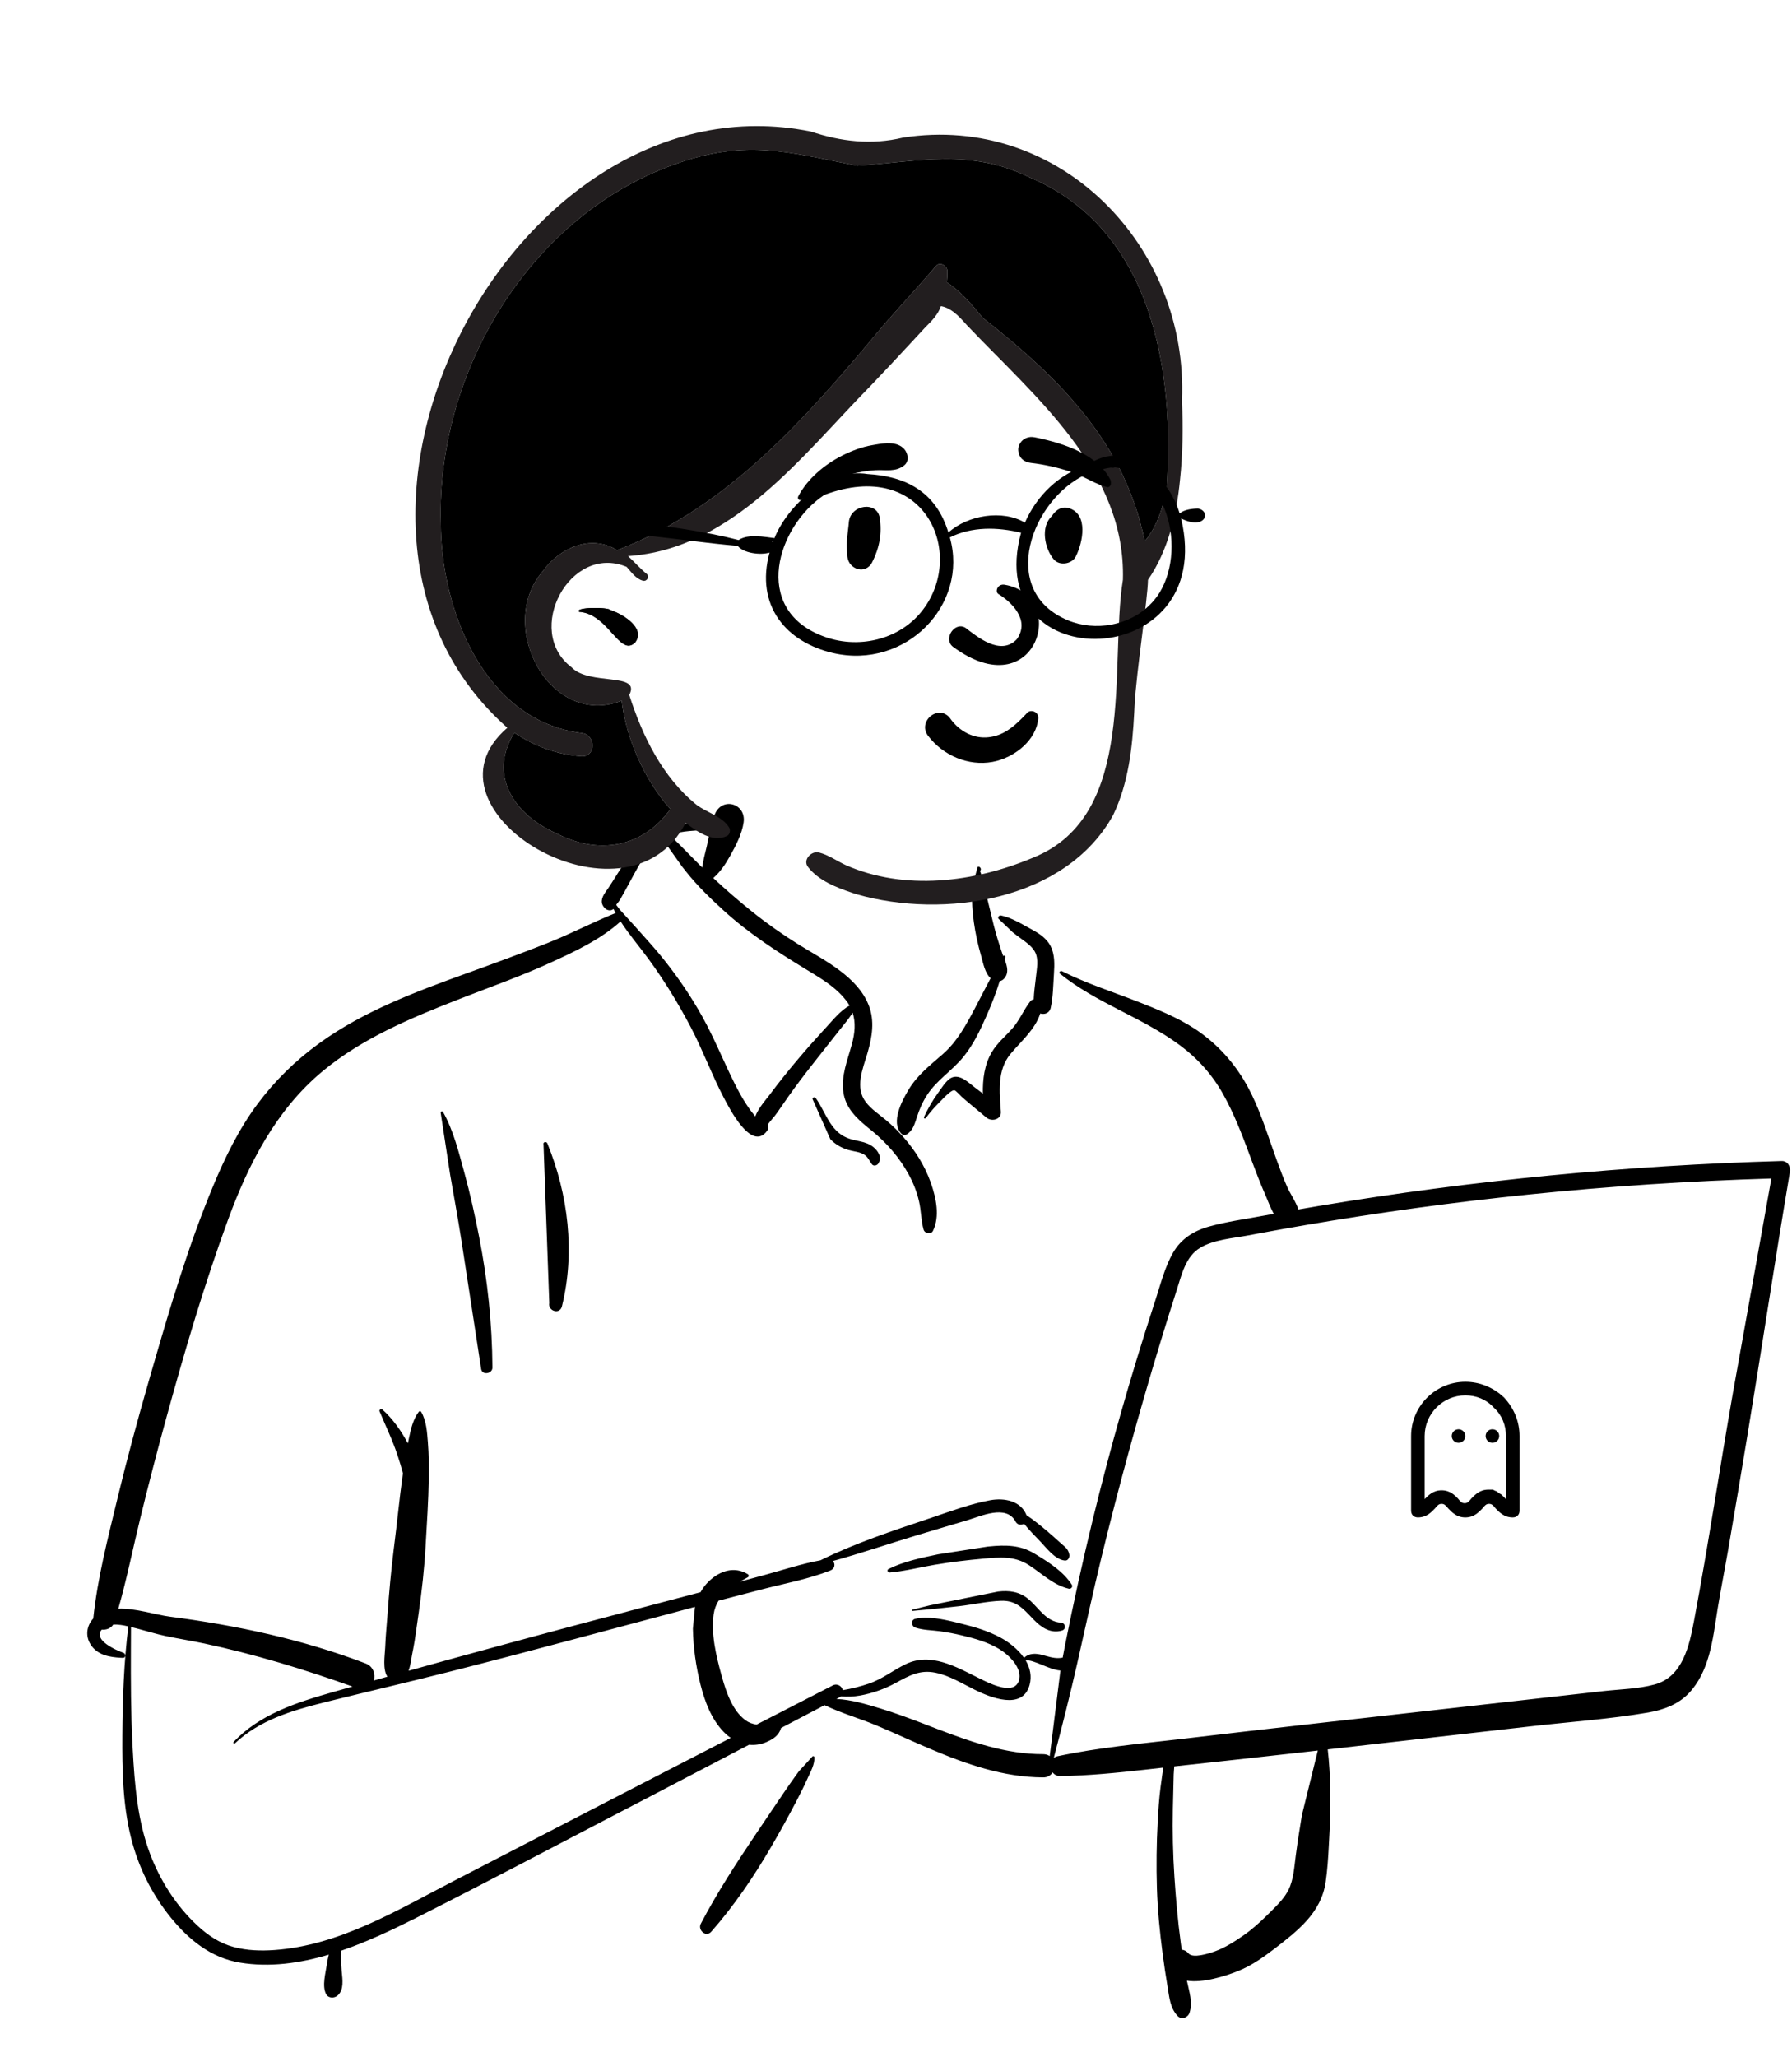 <svg xmlns="http://www.w3.org/2000/svg" xmlns:xlink="http://www.w3.org/1999/xlink" width="941" zoomAndPan="magnify" viewBox="0 0 705.75 810" height="1080" preserveAspectRatio="xMidYMid meet" version="1.0"><path fill="#000000" d="M 281.488 320.691 C 284.328 313.559 293.934 316.332 292.863 323.824 C 292.219 328.312 289.758 333.055 287.551 336.992 C 285.75 340.191 283.699 343.316 280.914 345.719 C 285.867 350.336 291.012 354.785 296.285 359.012 C 302.039 363.621 308.09 367.871 314.344 371.777 C 319.828 375.199 325.562 378.234 330.73 382.145 C 335.539 385.773 339.918 390.148 342.145 395.852 C 344.52 401.926 343.484 408.199 341.738 414.27 L 341.539 414.953 C 339.75 420.969 336.66 428.215 340.949 433.883 C 343.129 436.77 346.301 438.812 349.043 441.117 C 351.477 443.168 353.762 445.398 355.855 447.789 C 360.426 453.012 364.141 458.883 366.488 465.426 L 366.699 466.023 C 368.707 471.816 370.176 478.91 367.461 484.598 C 366.684 486.227 364.168 485.699 363.73 484.109 C 362.742 480.512 362.797 476.746 361.969 473.102 C 361.109 469.309 359.676 465.707 357.805 462.301 C 354.184 455.711 349.281 450.082 343.484 445.32 L 341.75 443.914 C 337.234 440.207 333.078 436.277 332.16 430.145 C 331.18 423.582 333.812 417.332 335.504 411.121 C 336.684 406.793 337.066 402.645 335.793 398.734 C 334.234 401.27 332.113 403.684 330.434 405.828 C 327.09 410.113 323.711 414.367 320.34 418.633 C 316.887 423.004 313.52 427.445 310.312 432 C 308.875 434.039 307.457 436.09 306.043 438.145 C 304.977 439.684 303.496 441.227 302.336 442.801 C 302.617 443.641 302.598 444.613 302.082 445.301 C 295.934 453.605 287.188 436.277 284.906 431.906 C 280.254 422.988 276.801 413.523 272.137 404.609 C 267.305 395.375 261.805 386.383 255.672 377.949 C 251.965 372.848 247.809 368.059 244.414 362.797 C 236.422 370.039 225.902 374.891 216.246 379.293 C 205.633 384.129 194.605 388.078 183.719 392.273 L 180.508 393.523 C 161.754 400.832 142.547 408.867 126.961 421.852 C 108.645 437.113 97.812 458.383 89.746 480.41 C 80.461 505.766 72.777 531.809 65.617 557.832 C 61.953 571.148 58.477 584.527 55.207 597.941 C 52.324 609.766 49.938 621.703 46.605 633.406 C 53.367 633.164 61.078 635.781 66.852 636.535 C 93.164 639.977 119.125 645.465 143.969 654.961 C 147.035 656.133 147.922 659.195 147.254 661.676 C 149.023 661.176 150.793 660.672 152.562 660.176 C 150.625 657.211 151.551 651.902 151.703 648.613 L 151.711 648.387 C 151.867 644.004 152.344 639.613 152.652 635.238 C 153.242 626.898 154.004 618.617 155.023 610.324 L 155.281 608.25 C 156.438 599.227 157.289 590.148 158.547 581.145 L 158.695 580.113 C 158.09 577.809 157.391 575.531 156.652 573.266 C 154.688 567.227 151.914 561.543 149.484 555.695 C 149.199 555.012 150.18 554.613 150.641 555.027 C 154.754 558.723 158.023 563.418 160.648 568.324 C 160.695 568.094 160.734 567.859 160.781 567.629 L 161.082 566.156 C 161.82 562.562 162.719 558.781 164.926 555.867 C 165.16 555.559 165.625 555.492 165.848 555.867 C 167.961 559.438 168.195 563.961 168.52 568.02 C 168.887 572.617 168.934 577.27 168.871 581.879 C 168.742 590.883 168.109 599.918 167.602 608.91 C 167.105 617.746 166.129 626.469 164.871 635.215 L 164.633 636.859 C 164.02 641.023 163.516 645.238 162.707 649.375 L 162.477 650.5 C 162.043 652.551 161.777 655.445 160.914 657.844 C 183.102 651.664 205.324 645.617 227.59 639.684 C 243.68 635.395 259.789 631.168 275.891 626.914 C 276.742 625.383 277.797 623.953 279.117 622.68 C 283.469 618.469 289.234 616.59 294.52 619.832 C 294.953 620.094 294.988 620.77 294.52 621.023 C 293.508 621.574 292.496 622.145 291.496 622.734 L 301.164 620.121 C 308.391 618.16 315.707 615.715 323.102 614.355 C 336.727 607.633 351.379 602.773 365.727 597.969 L 367.418 597.398 C 374.766 594.895 382.367 592.09 389.961 590.707 C 395.52 589.688 402.043 590.914 404.281 596.602 C 407.109 598.465 409.77 600.656 412.34 602.809 C 414.195 604.367 415.977 606.02 417.785 607.629 L 418.121 607.922 C 419.602 609.203 420.773 610.066 421.137 612.109 C 421.324 613.164 420.652 614.59 419.352 614.449 C 415.367 614.023 412.125 609.406 409.426 606.652 C 407.336 604.523 405.23 602.32 403.328 599.98 C 402.215 600.582 400.691 600.473 399.984 599.137 C 396.32 592.199 386.273 597.008 380.719 598.652 L 372.758 601.008 C 368.777 602.188 364.801 603.371 360.824 604.578 C 349.91 607.887 339.047 611.594 328.031 614.637 C 329.02 615.719 328.883 617.645 327.008 618.375 C 318.387 621.758 308.926 623.508 299.969 625.824 C 294.312 627.289 288.66 628.766 283.008 630.246 C 282.039 631.812 281.344 633.59 281.051 635.656 C 279.973 643.246 282.051 652.008 284.078 659.352 L 284.383 660.449 C 286.051 666.352 288.5 673.59 293.598 677.32 C 294.84 678.227 296.426 678.859 298.023 679.004 C 308.008 673.871 317.984 668.738 327.973 663.617 C 329.82 662.664 331.531 663.953 331.945 665.48 C 335.469 664.902 338.98 663.992 342.18 662.91 C 347.559 661.086 351.758 657.605 356.797 655.199 C 366.551 650.543 376.508 656.262 385.238 660.605 L 387.254 661.594 C 391.172 663.492 399.316 667.141 401.195 661.949 C 403.012 656.926 397.266 651.559 393.555 649.297 C 389.133 646.602 383.984 645.16 378.984 643.961 C 376.129 643.273 373.242 642.715 370.336 642.305 C 367.035 641.84 363.629 641.91 360.457 640.84 C 358.879 640.312 358.637 637.809 360.457 637.395 C 365.344 636.285 371.176 637.496 376.273 638.734 L 378.938 639.391 C 384.074 640.652 389.266 642.23 393.941 644.742 C 397.344 646.57 400.938 649.348 403.285 652.746 C 405.324 650.855 407.859 650.918 410.496 651.621 L 411.934 652.016 C 414.301 652.676 416.219 653.125 418.523 652.672 C 418.828 650.996 419.141 649.32 419.477 647.645 C 422.762 631.18 426.363 614.777 430.332 598.461 C 437.184 570.32 445.113 542.488 454.055 514.941 L 454.949 512.188 C 457.012 505.887 458.672 499.02 461.992 493.234 C 465.137 487.758 470.172 484.605 476.16 482.934 C 482.949 481.043 490.086 480.051 497.012 478.77 C 498.555 478.484 500.105 478.215 501.652 477.934 C 500.348 475.574 499.371 472.898 498.492 470.844 L 498.336 470.488 C 496.449 466.191 494.754 461.809 493.113 457.41 L 491.891 454.102 C 488.934 446.133 485.883 438.297 481.723 430.844 C 477.348 423 471.543 416.59 464.305 411.281 C 449.547 400.461 431.762 394.941 417.449 383.375 C 416.867 382.902 417.617 382.094 418.211 382.391 C 427.875 387.242 438.309 390.543 448.359 394.492 L 450.34 395.273 C 458.285 398.422 466.355 401.848 473.23 406.941 C 480.898 412.621 486.938 419.676 491.473 428.062 C 495.945 436.336 498.809 445.59 501.965 454.422 L 502.809 456.777 C 504.082 460.309 505.395 463.828 506.902 467.262 C 508.098 469.988 510.328 473.098 511.344 476.215 C 514.117 475.73 516.895 475.25 519.672 474.785 C 579.844 464.75 640.688 458.855 701.668 457.129 C 704.051 457.059 705.285 459.336 704.934 461.414 C 699.082 495.984 693.883 530.676 688.176 565.277 C 685.688 580.379 683.145 595.469 680.547 610.547 C 679.227 618.188 677.707 625.801 676.457 633.453 C 675.449 639.633 674.719 645.859 672.988 651.898 C 671.438 657.312 669.062 662.527 665.152 666.656 C 660.941 671.109 655.059 673.266 649.141 674.281 C 634.117 676.863 618.703 677.918 603.555 679.641 L 522.906 688.809 C 524.086 699.512 524.176 710.047 523.633 720.875 L 523.324 726.785 C 523.074 731.539 522.773 736.301 522.09 741.004 C 521.234 746.906 518.531 751.902 514.547 756.312 C 510.895 760.363 506.453 763.816 502.137 767.125 C 497.652 770.562 493.02 773.879 487.746 776.008 L 487.062 776.277 C 482.438 778.082 473.762 780.875 467.441 779.855 C 468.27 783.992 469.867 788.438 468.449 792.531 C 467.793 794.43 465.305 795.379 463.781 793.762 C 460.762 790.555 460.523 786.324 459.809 782.145 C 459.066 777.793 458.426 773.426 457.855 769.051 C 456.754 760.586 455.895 752.047 455.633 743.512 C 455.363 734.746 455.469 725.969 455.941 717.211 C 456.184 712.719 456.484 708.223 457.055 703.754 C 457.301 701.852 457.551 699.945 457.836 698.047 C 457.938 697.352 458.055 696.664 458.176 695.973 L 450.938 696.789 C 439.84 698.027 428.734 699.145 417.559 699.32 C 416.234 699.34 415.215 698.738 414.551 697.859 C 413.844 699.016 412.605 699.84 410.836 699.832 C 395.23 699.773 380.691 694.676 366.492 688.664 C 359.34 685.637 352.293 682.352 345.129 679.348 C 338.438 676.543 331.285 674.543 324.754 671.387 L 307.602 680.375 C 307.477 680.816 307.316 681.238 307.145 681.586 C 306.027 683.863 303.824 685.098 301.578 686.031 C 299.418 686.926 297.18 687.203 295.004 686.977 C 281.992 693.789 268.98 700.594 255.961 707.383 L 242.934 714.164 C 216.984 727.664 191.141 741.383 165.027 754.566 L 163.102 755.535 C 154.082 760.051 144.398 764.633 134.391 768.051 C 134.211 770.582 134.324 773.043 134.535 775.723 L 134.586 776.305 C 134.887 779.473 135.523 783.438 132.984 785.691 C 131.66 786.863 129.297 786.871 128.398 785.102 C 126.766 781.898 128.234 776.844 128.75 773.363 C 128.934 772.125 129.156 770.852 129.488 769.617 C 118.012 773.027 106.191 774.684 94.512 772.766 C 83.145 770.902 74.34 763.75 67.238 754.992 C 59.746 745.758 54.426 734.992 51.566 723.457 C 48.316 710.324 48.105 696.766 48.18 683.316 C 48.262 668.996 48.793 654.602 50.535 640.375 C 48.625 639.926 46.508 639.539 44.578 639.672 C 43.621 641.203 41.766 641.844 40.09 641.648 C 36.445 645.66 45.691 649.766 48.645 650.793 C 49.668 651.152 49.559 652.816 48.375 652.766 L 47.633 652.73 C 43.066 652.488 38.352 651.707 35.668 647.469 C 33.516 644.074 34.164 640.047 36.727 637.277 C 38.418 621.281 42.469 605.707 46.234 590.102 C 49.934 574.785 54.043 559.57 58.402 544.426 L 60.355 537.652 C 67.219 513.91 74.391 489.977 83.855 467.18 C 88.582 455.801 94.027 444.625 101.406 434.699 C 108.289 425.445 116.41 417.527 125.746 410.766 C 143.152 398.16 163.574 390.543 183.641 383.285 L 184.539 382.961 C 194.941 379.203 205.312 375.398 215.59 371.328 C 224.684 367.727 233.395 363.16 242.441 359.504 C 242.148 358.973 241.867 358.434 241.594 357.887 L 241.426 358.027 C 241.398 358.051 241.367 358.074 241.34 358.094 C 240.43 358.723 239.09 358.414 238.34 357.707 C 236.219 355.711 236.938 353.496 238.352 351.426 L 238.535 351.16 C 240.262 348.742 241.805 346.184 243.402 343.676 L 244.398 342.109 C 247.078 337.922 249.891 333.703 253.461 330.242 C 255.117 328.637 256.93 327.438 258.848 326.543 C 258.684 326.195 260.121 325.488 260.531 325.844 C 266.605 323.621 273.598 324.086 280.223 324.699 M 519.004 689.25 L 510.555 690.211 C 501.262 691.266 491.961 692.289 482.656 693.301 L 462.457 695.496 C 462.402 696.645 462.266 697.77 462.238 698.641 C 462.109 703.121 462.008 707.605 461.914 712.086 C 461.73 721.066 461.934 730.059 462.527 739.023 C 463.102 747.711 463.855 756.398 465.031 765.027 L 465.27 766.754 L 465.41 767.66 C 466.367 767.75 467.309 768.207 468.09 769.145 C 469.801 771.18 475.988 769.199 478.402 768.34 C 482.379 766.926 486.121 764.539 489.574 762.145 C 492.945 759.809 495.98 757.086 498.902 754.215 L 501.285 751.852 C 503.66 749.496 506.039 746.984 507.496 744.02 C 509.465 740 509.723 735.059 510.301 730.68 C 511.016 725.293 511.859 719.906 512.758 714.543 M 273.707 632.695 L 272.832 632.926 C 240.992 641.379 209.203 650.082 177.266 658.16 C 161.461 662.156 145.582 665.867 129.762 669.789 L 127.199 670.43 C 114.715 673.578 102.082 677.375 92.523 686.422 C 92.168 686.754 91.656 686.242 91.988 685.891 C 102.293 674.93 116.945 670.293 131.012 666.27 C 133.613 665.527 136.219 664.801 138.82 664.062 C 119.684 657.25 100.25 651.32 80.367 647.09 C 75.246 646.004 70.066 645.203 64.949 644.109 C 61.383 643.348 57.898 642.242 54.367 641.328 L 51.59 640.633 L 51.555 649.398 C 51.508 661.82 51.531 674.23 52.164 686.645 L 52.285 688.945 C 53.023 702.766 54.18 716.871 59.086 729.902 C 63.074 740.488 69.434 750.465 77.746 758.176 C 81.953 762.078 86.477 765.117 92.066 766.617 C 97.258 768.008 102.699 768.172 108.035 767.801 C 133.629 766.016 156.414 752.125 178.652 740.621 C 215.02 721.809 251.391 703.004 287.797 684.262 C 286.812 683.594 285.887 682.816 285.043 681.945 C 280.16 676.91 277.586 670.016 275.895 663.336 C 274.094 656.227 273.016 648.605 272.891 641.27 M 320.031 691.527 C 320.352 691.352 320.727 691.57 320.738 691.934 C 320.852 694.711 319.316 697.449 318.168 699.953 L 318.047 700.219 C 316.648 703.32 315.125 706.379 313.543 709.387 C 310.387 715.406 307.105 721.355 303.684 727.219 C 296.797 739.02 289.145 750.324 280.102 760.598 C 278.059 762.922 274.699 759.945 276.008 757.445 C 282.328 745.398 289.699 734.023 297.281 722.746 C 301.082 717.102 304.875 711.449 308.707 705.828 C 310.309 703.484 311.93 701.145 313.594 698.844 L 314.594 697.469 M 697.633 464.027 C 665.684 464.992 633.77 467.074 601.973 470.336 C 572.402 473.371 542.941 477.41 513.645 482.445 C 507.523 483.496 501.414 484.59 495.309 485.727 L 491.648 486.414 C 485.539 487.57 478.082 488.047 472.648 491.309 C 466.918 494.742 465.367 501.922 463.461 507.84 C 461.219 514.805 459.035 521.789 456.91 528.785 C 448.469 556.578 440.754 584.609 433.875 612.824 C 430.461 626.832 427.434 640.914 424.238 654.973 C 421.402 667.461 418.273 679.812 415.004 692.176 C 415.406 691.859 415.902 691.621 416.496 691.496 C 432.73 688.043 449.305 686.547 465.781 684.641 L 467.379 684.453 C 484.426 682.449 501.473 680.461 518.527 678.543 L 631.453 665.855 C 638.117 665.109 645.25 665.008 651.734 663.223 C 662.754 660.184 665.332 647.875 667.184 638.074 L 667.238 637.777 C 672.812 608.16 677.25 578.285 682.449 548.594 M 417.633 657.746 C 413.246 657.457 407.246 653.445 403.922 653.73 C 405.668 656.66 406.453 659.996 405.449 663.566 C 402.648 673.488 389.98 668.355 383.883 665.324 C 378.879 662.836 374.051 659.793 368.508 658.629 C 362.238 657.312 357.984 659.801 352.684 662.676 C 348.332 665.035 343.59 666.73 338.715 667.605 C 336.121 668.074 333.66 668.125 331.199 667.941 C 331.055 668.062 330.887 668.172 330.695 668.273 L 329.398 668.953 C 335.277 669.223 341.266 671.039 346.734 672.695 C 352.406 674.414 357.973 676.488 363.512 678.605 L 368.953 680.699 C 382.391 685.84 396.297 690.719 410.836 690.676 C 411.883 690.676 412.738 690.965 413.414 691.438 M 393.102 626.656 C 397.434 626.125 401.434 626.695 404.895 629.512 C 409.066 632.91 411.871 638.543 417.871 638.914 C 419.621 639.02 420.027 641.477 418.289 641.992 C 413.82 643.312 410.203 640.898 407.16 637.766 L 405.113 635.629 C 402.109 632.516 399.336 630.109 394.23 630.297 C 388.77 630.496 383.293 631.758 377.863 632.398 C 371.715 633.125 365.562 633.746 359.395 634.277 C 359.105 634.305 359.059 633.855 359.324 633.789 L 366.238 632.07 M 388.922 608.965 L 389.637 608.891 C 395.926 608.285 401.676 608.258 407.297 611.641 L 408.371 612.293 C 413.438 615.367 418.949 618.988 422.117 623.969 C 422.633 624.785 421.777 625.742 420.91 625.535 C 414.824 624.074 410.375 619.613 405.258 616.273 C 399.512 612.527 393.574 613.145 387.023 613.727 C 380.684 614.293 374.344 615.066 368.066 616.121 C 362.164 617.113 356.246 618.676 350.285 619.176 L 350.285 619.168 C 349.605 619.164 349.215 618.145 349.91 617.797 C 355.961 614.777 362.965 613.348 369.543 611.973 M 173.547 438.09 C 173.539 437.594 174.238 437.406 174.484 437.836 C 178.578 445.031 180.715 453.848 182.895 461.773 C 185.18 470.074 187.023 478.461 188.68 486.91 C 192.031 504.016 193.82 521.023 193.938 538.457 C 193.957 540.945 189.898 541.609 189.5 539.059 C 186.867 522.102 184.34 505.121 181.684 488.168 C 180.348 479.641 178.793 471.148 177.305 462.645 M 214.062 450.617 C 213.762 449.629 215.203 449.297 215.574 450.203 C 223.789 470.344 226.57 493.172 221.297 514.418 C 220.488 517.668 215.727 516.262 216.332 513.051 M 319.996 432.723 C 319.957 431.98 320.922 431.863 321.285 432.371 C 325.176 437.852 326.793 445.188 333.617 448.02 C 337.027 449.434 340.863 449.188 343.875 451.574 C 345.887 453.172 347.434 455.691 345.922 458.109 C 345.434 458.891 344.07 459.281 343.41 458.434 C 342.441 457.195 341.934 455.715 340.621 454.785 C 338.77 453.48 336.273 453.398 334.152 452.785 C 331.41 451.992 328.992 450.598 327.012 448.531 M 385.012 341.352 C 385.414 341.148 385.797 341.277 386.055 341.625 C 386.418 342.117 386.375 342.598 385.926 342.938 C 386.527 344.16 387.234 347.227 387.336 347.672 C 387.746 349.48 388.18 351.277 388.637 353.074 C 389.555 356.699 390.363 360.352 391.285 363.977 C 392.258 367.82 393.422 371.621 394.719 375.367 C 394.801 375.609 394.895 375.859 394.988 376.109 L 395.137 376.488 L 395.172 376.43 C 395.434 376.016 395.98 376.309 395.918 376.746 C 395.859 377.145 395.777 377.543 395.711 377.945 L 395.844 378.301 C 396.691 380.578 397.27 382.977 395.719 384.984 C 395.137 385.738 394.496 386.18 393.699 386.316 C 392.422 390.52 390.82 394.652 389.105 398.617 L 388.602 399.773 C 386.074 405.562 383.387 411.273 379.367 416.199 C 374.977 421.578 368.941 425.25 365.117 431.145 C 363.34 433.883 362.102 436.77 361.098 439.863 L 360.723 441.039 C 360.004 443.227 359.184 445.352 357.129 446.637 C 356.473 447.043 355.488 446.914 354.961 446.355 C 350.746 441.898 355.16 433.578 357.699 429.262 C 361.234 423.266 366.352 419.426 371.473 414.902 C 376.992 410.023 380.512 403.496 383.918 397.066 C 386.004 393.129 388.02 389.102 390.141 385.148 C 387.926 383.191 387.215 379.305 386.465 376.605 L 386.395 376.359 C 385.156 372.039 384.168 367.598 383.547 363.141 C 382.945 358.855 382.695 354.629 382.855 350.324 L 382.902 349.227 M 393.25 361.75 C 392.762 361.078 393.57 360.32 394.242 360.461 C 398.324 361.305 402.316 363.773 405.98 365.77 L 406.371 365.984 C 409.297 367.559 412.242 369.488 413.777 372.551 C 415.449 375.879 415.309 379.711 415.082 383.324 L 415.062 383.664 C 414.781 388.004 414.734 392.508 413.816 396.766 C 413.348 398.945 411.371 399.562 409.684 399.047 C 407.672 405.387 402.027 410.059 397.902 415.062 C 392.645 421.441 393.633 430.055 394.184 437.738 C 394.406 440.848 390.531 441.734 388.535 440.074 L 383.941 436.258 C 383.176 435.621 382.41 434.984 381.648 434.344 C 380.992 433.797 380.348 433.242 379.707 432.684 L 378.746 431.836 C 378.32 431.457 376.445 429.363 375.898 429.277 C 374.57 429.066 371.414 432.562 370.336 433.66 L 370.199 433.797 C 368.164 435.789 366.328 437.93 364.617 440.203 C 364.301 440.617 363.688 440.273 363.914 439.793 C 365.445 436.512 367.227 433.375 369.344 430.438 L 369.77 429.855 C 371.18 427.957 373.07 424.609 375.555 424.051 C 378.59 423.367 381.621 426.41 383.828 428.098 L 383.969 428.199 C 385.02 428.988 386.055 429.789 387.094 430.598 C 386.984 424.875 387.707 419.098 390.664 414.168 C 392.75 410.688 395.871 408.113 398.543 405.129 C 401.52 401.801 403.074 397.711 405.766 394.25 C 406.113 393.805 406.59 393.562 407.109 393.484 C 407.211 390.699 407.625 387.887 407.938 385.133 L 408.031 384.309 C 408.352 381.316 409.109 377.66 407.641 374.855 C 406.258 372.207 403.078 370.336 400.723 368.543 L 398.801 367.051 M 260.734 330.094 C 259.504 330.805 258.355 331.691 257.312 332.797 C 254.031 336.273 251.684 340.602 249.402 344.766 C 248.172 347.004 246.984 349.273 245.746 351.512 C 245.207 352.484 244.652 353.445 244.094 354.41 C 243.832 354.852 243.066 355.73 242.684 356.273 C 243.109 356.867 243.547 357.453 243.992 358.031 C 244.164 358.25 255.934 371.062 260.039 376.074 C 266.32 383.758 271.938 391.871 276.738 400.551 C 281.441 409.055 285.02 418.059 289.375 426.727 C 291.555 431.066 293.988 435.375 297.094 439.129 C 297.215 439.277 297.34 439.414 297.461 439.559 C 298.645 436.363 301.68 432.941 303.172 430.977 L 303.312 430.789 C 306.691 426.234 310.262 421.82 313.91 417.477 C 317.242 413.516 320.66 409.637 324.156 405.824 L 325.473 404.395 C 327.91 401.766 331.008 397.828 334.578 395.949 C 334.195 395.266 333.754 394.594 333.242 393.93 C 329.898 389.562 325.172 386.395 320.508 383.539 L 317.484 381.695 C 306.082 374.758 294.859 367.492 284.961 358.473 C 279.723 353.699 274.559 348.703 270.16 343.137 L 268.602 341.168 M 279.758 326.66 C 274.418 327.105 268.652 327 263.715 328.738 C 268.105 332.879 272.273 337.355 276.555 341.566 C 276.938 338.719 277.719 335.902 278.375 333.125 " fill-opacity="1" fill-rule="evenodd"/><path fill="#221e1f" d="M 199.812 286.551 C 109.719 207.02 202.145 28.047 319.359 51.793 C 331.223 55.762 343.27 57.137 355.559 54.195 C 417.469 44.539 468.117 97.023 465.5 157.75 C 465.934 168.137 465.852 178.531 464.73 188.879 C 463.441 202.473 459.934 217.016 452.109 228.32 C 452.016 235.914 447.543 264.395 446.824 277.793 L 446.688 280.59 C 445.977 294.359 444.434 308.406 438.375 320.961 C 419.742 354.695 371.746 361.934 337.332 352.105 L 335.902 351.637 C 329.508 349.512 322.262 346.684 318.199 341.332 C 316.055 338.508 319.609 334.898 322.559 335.668 C 326.363 336.656 329.516 338.973 333.062 340.617 C 356.215 350.84 383.594 347.418 406.445 337.871 L 407.137 337.578 C 448.062 320.98 436.852 261.938 442.238 228.27 C 443.465 185.52 407.777 156.406 380.887 128.129 L 380.082 127.234 C 377.32 124.172 374.402 121.188 370.562 120.535 C 369.508 123.727 366.922 126.438 364.523 128.766 L 359.094 134.625 C 353.668 140.477 348.227 146.305 342.711 152.082 C 315.926 179.266 288.633 216.176 247.344 218.957 C 249.883 221.25 252.105 223.875 254.77 226.035 C 255.891 227.156 254.742 229.039 253.238 228.656 C 250.434 227.938 248.637 225.277 246.797 223.199 C 224.496 213.848 206.18 248.41 225.074 262.719 C 232.082 270.133 252.566 264.492 247.828 273.633 C 253 289.832 260.953 306.117 274.414 316.953 C 278.367 319.934 284.535 321.441 287.16 325.832 C 287.793 326.887 287.469 328.617 286.281 329.176 C 280.562 331.84 274.422 327.359 270.031 323.988 C 246.84 369.273 161.812 319.238 199.812 286.551 Z M 337.602 65.262 L 335.281 64.809 C 310.508 59.91 294.172 55.062 267.98 63.918 C 209.602 83.398 171.965 145.457 173.59 205.777 C 173.629 240.043 190.629 283.738 228.93 288.602 C 234.715 289.062 234.809 298.039 229.102 297.766 L 228.93 297.758 C 219.488 297.168 210.352 293.75 202.559 288.484 C 192.109 305.395 202.582 320.738 218.863 328.008 C 235.363 336.707 253 333.934 264.023 318.566 C 253.961 307.398 246.547 290.707 244.832 275.902 C 216.578 286.852 195.266 246.484 213.648 225.074 C 220.117 215.863 232.676 210.102 243.031 216.641 C 287.566 199.523 318.664 163.137 348.438 127.492 L 350.027 125.688 C 355.238 119.805 367.227 106.52 368.555 104.801 C 370.047 102.871 373.066 104.609 373.102 106.684 C 373.129 108.156 373.047 109.652 372.879 111.145 C 378.422 114.719 382.914 120.141 387.051 125.148 C 417.918 149.352 443.02 174.695 450.824 213.094 C 455.672 207.438 457.871 200.016 459.457 192.93 C 462.785 146.164 453.848 90.168 405.559 69.883 C 382.348 58.379 361.641 63.652 337.602 65.262 Z M 228.094 240.887 C 226.082 239.094 239.367 238.879 240.621 240.281 L 240.91 240.379 C 245.664 242.051 254.371 247.438 250.098 253.027 C 244 258.77 239.75 241.723 228.094 240.887 Z M 228.094 240.887 " fill-opacity="1" fill-rule="evenodd"/><path fill="#000000" d="M 376.91 298.445 C 372.41 296.609 368.395 293.551 365.457 289.641 C 364.438 288.281 364.172 286.848 364.387 285.535 C 364.629 284.059 365.5 282.723 366.695 281.824 C 367.891 280.922 369.383 280.48 370.832 280.703 C 372.086 280.902 373.336 281.59 374.328 283.016 L 374.531 283.301 C 376.277 285.66 378.555 287.594 381.145 288.844 C 383.645 290.047 386.438 290.609 389.328 290.281 C 394.836 289.66 398.629 286.684 402.664 282.645 C 403.164 282.133 403.664 281.609 404.168 281.074 C 404.484 280.586 404.926 280.277 405.414 280.113 C 405.957 279.934 406.57 279.945 407.137 280.137 C 407.676 280.328 408.164 280.688 408.488 281.164 C 408.797 281.617 408.973 282.18 408.914 282.824 C 408.547 287.012 406.355 290.746 403.242 293.68 C 399.789 296.941 395.207 299.195 390.891 299.984 C 386.141 300.855 381.297 300.23 376.91 298.445 Z M 393.133 233.848 C 398.188 236.922 405.895 244.078 400.453 251.695 C 394.051 258.406 384.836 250.707 380.293 247.23 C 376.078 244.531 371.348 251.469 375.254 254.617 C 408.078 278.898 421.398 234.652 395.691 230.242 C 392.859 229.754 391.809 232.902 393.133 233.848 Z M 334.309 205.605 C 334.871 198.68 345.43 197.105 346.48 203.961 C 347.422 210.102 346.316 215.742 343.543 221.273 C 340.898 226.551 334.25 224.09 333.746 219.281 C 333.074 212.832 333.965 209.914 334.309 205.605 Z M 414.703 202.539 C 416.176 200.613 418.301 199.297 420.848 200.043 C 428.805 202.363 426.457 213.652 423.664 219.145 C 422.145 222.129 417.238 222.887 415.02 220.258 C 411.402 215.973 409.672 207.422 414.27 203.199 C 414.391 202.98 414.531 202.762 414.703 202.539 Z M 343.434 175.293 L 344.688 175.07 C 348.582 174.402 353.414 173.754 356.164 176.875 C 357.625 178.535 358.129 181.613 356.164 183.199 C 352.715 185.988 348.902 184.906 344.766 185.141 C 341.359 185.336 338.086 185.902 334.805 186.836 C 327.605 188.895 321.738 192.645 315.59 196.766 C 314.785 197.309 313.961 196.277 314.348 195.523 C 317.898 188.578 324.773 182.871 331.664 179.395 C 335.34 177.539 339.363 175.996 343.434 175.293 Z M 407.449 172.18 L 408.406 172.375 C 418.879 174.562 432.48 178.93 437.441 189.207 C 437.629 190.66 437.43 190.969 437.266 191.176 L 437.215 191.242 C 437.078 191.414 436.973 191.656 436.344 191.852 C 436.168 191.809 435.992 191.77 435.812 191.719 C 433.539 191.125 431.742 190.305 430 189.453 L 428.113 188.527 C 425.922 187.453 423.715 186.418 421.375 185.656 C 416.379 184.027 411.238 182.879 406.02 182.27 C 404.887 182.137 403.801 181.754 402.941 181.102 C 402.121 180.48 401.5 179.621 401.215 178.48 C 400.848 177 400.953 175.883 401.746 174.551 C 402.344 173.547 403.199 172.855 404.18 172.457 C 405.18 172.051 406.316 171.953 407.449 172.18 Z M 407.449 172.18 " fill-opacity="1" fill-rule="evenodd"/><path fill="#000000" d="M 453.055 237.926 C 444.926 246.316 431.355 248.723 420.539 244.223 C 392.77 232.633 406.359 196.473 427.777 186.762 C 430.457 186.098 434.027 184.516 437.289 184.16 C 437.582 184.016 438.223 184.43 439 184.035 C 462.617 186.672 467.996 223.297 453.055 237.926 M 363.484 240.07 C 354.367 252.156 337.414 255.883 323.566 250.266 C 296.207 239.5 305.91 207.438 324.629 194.867 C 364.172 180.023 380.5 217.797 363.484 240.07 M 304.172 213.301 C 304.148 213.289 304.121 213.285 304.098 213.273 C 304.242 213.207 304.383 213.145 304.527 213.078 C 304.484 213.203 304.434 213.324 304.387 213.445 C 304.316 213.398 304.254 213.34 304.172 213.301 M 471.879 200.242 C 469.645 200.246 466.422 200.613 464.574 202.16 C 460.016 186.805 443.195 172.594 428.566 182.957 C 417.047 186.66 408.5 194.867 403.641 205.781 C 394.879 200.574 381.105 202.797 373.512 209.684 C 368.535 193.258 356.289 187.508 341.719 186.66 C 325.812 184.055 309.961 199.488 305.012 211.871 C 300.898 211.402 294.754 210.094 290.883 212.629 C 265.77 206.051 221.863 202.422 216.758 206.078 C 213.121 207.473 211.125 216.055 216.207 216.516 C 220.633 215.891 215.688 210.23 220.152 209.613 C 243.938 208.137 267.027 212.926 290.559 214.934 C 292.664 217.758 299.449 218.699 303.07 217.566 C 297.367 238.57 309.684 252.859 328.133 257.141 C 356.699 263.695 381.555 238.16 374.086 211.605 C 382.738 207.305 392.691 207.488 402.121 209.754 C 386.367 267.68 479.742 265.078 465.16 204.145 C 474.863 208.969 476.973 201.215 471.879 200.242 " fill-opacity="1" fill-rule="evenodd"/><path fill="#000000" d="M 592.305 550.207 C 588.035 546.203 582.699 544.066 577.094 544.066 C 565.352 544.066 555.742 553.68 555.742 565.43 L 555.742 594.809 C 555.742 596.41 556.809 597.477 558.41 597.477 C 561.879 597.477 563.75 595.34 565.082 594.008 C 566.152 592.672 566.684 592.137 567.75 592.137 C 568.82 592.137 569.352 592.672 570.422 594.008 C 571.754 595.34 573.625 597.477 577.094 597.477 C 580.562 597.477 582.43 595.34 583.766 594.008 C 584.832 592.672 585.367 592.137 586.434 592.137 C 587.5 592.137 588.035 592.672 589.102 594.008 C 590.438 595.34 592.305 597.477 595.773 597.477 C 597.375 597.477 598.445 596.41 598.445 594.809 L 598.445 565.43 C 598.445 559.82 596.309 554.48 592.305 550.207 Z M 593.105 590.266 C 592.57 589.734 592.039 589.199 591.504 588.664 C 591.504 588.664 591.504 588.664 591.238 588.398 C 590.973 588.398 590.973 588.129 590.703 588.129 C 590.703 588.129 590.438 588.129 590.438 587.863 C 590.172 587.863 590.172 587.598 589.902 587.598 L 589.637 587.328 C 589.371 587.328 589.371 587.062 589.102 587.062 C 588.836 587.062 588.836 587.062 588.57 586.797 C 588.301 586.797 588.301 586.797 588.035 586.527 C 587.77 586.527 587.77 586.527 587.5 586.527 C 587.234 586.527 586.699 586.527 586.168 586.527 C 582.699 586.527 580.828 588.664 579.496 590 C 578.426 591.336 577.895 591.871 576.824 591.871 C 575.758 591.871 575.223 591.336 574.156 590 C 573.09 588.934 571.223 586.797 567.75 586.797 C 564.281 586.797 562.414 588.934 561.078 590.266 L 561.078 565.43 C 561.078 556.617 568.285 549.406 577.094 549.406 C 581.363 549.406 585.367 551.008 588.301 554.215 C 591.504 557.152 593.105 561.156 593.105 565.43 Z M 593.105 590.266 " fill-opacity="1" fill-rule="nonzero"/><path fill="#000000" d="M 574.426 568.102 C 575.898 568.102 577.094 566.906 577.094 565.43 C 577.094 563.957 575.898 562.762 574.426 562.762 C 572.949 562.762 571.754 563.957 571.754 565.43 C 571.754 566.906 572.949 568.102 574.426 568.102 Z M 574.426 568.102 " fill-opacity="1" fill-rule="nonzero"/><path fill="#000000" d="M 587.77 568.102 C 589.242 568.102 590.438 566.906 590.438 565.43 C 590.438 563.957 589.242 562.762 587.77 562.762 C 586.293 562.762 585.098 563.957 585.098 565.43 C 585.098 566.906 586.293 568.102 587.77 568.102 Z M 587.77 568.102 " fill-opacity="1" fill-rule="nonzero"/><path fill="#000000" d="M 337.605 65.262 L 335.281 64.809 C 310.508 59.91 294.176 55.062 267.98 63.918 C 209.602 83.398 171.965 145.457 173.59 205.777 C 173.629 240.043 190.629 283.738 228.93 288.602 C 234.715 289.062 234.809 298.039 229.102 297.766 L 228.93 297.758 C 219.488 297.168 210.352 293.75 202.559 288.484 C 192.109 305.395 202.582 320.738 218.867 328.008 C 235.363 336.707 253 333.934 264.023 318.566 C 253.961 307.398 246.547 290.707 244.832 275.902 C 216.578 286.852 195.266 246.484 213.648 225.074 C 220.117 215.863 232.676 210.102 243.031 216.641 C 287.57 199.523 318.664 163.137 348.438 127.492 L 350.027 125.688 C 355.238 119.805 367.227 106.52 368.559 104.801 C 370.047 102.871 373.066 104.609 373.105 106.684 C 373.133 108.156 373.047 109.652 372.883 111.145 C 378.426 114.719 382.918 120.141 387.051 125.148 C 417.918 149.352 443.02 174.695 450.824 213.094 C 455.672 207.438 457.871 200.016 459.461 192.93 C 462.785 146.168 453.848 90.168 405.559 69.883 C 382.348 58.379 361.641 63.652 337.605 65.262 Z M 337.605 65.262 " fill-opacity="1" fill-rule="evenodd"/><path fill="#000000" d="M 228.094 240.887 C 226.082 239.094 239.367 238.879 240.621 240.281 L 240.91 240.379 C 245.664 242.051 254.371 247.438 250.098 253.027 C 244 258.77 239.75 241.723 228.094 240.887 Z M 228.094 240.887 " fill-opacity="1" fill-rule="evenodd"/></svg>